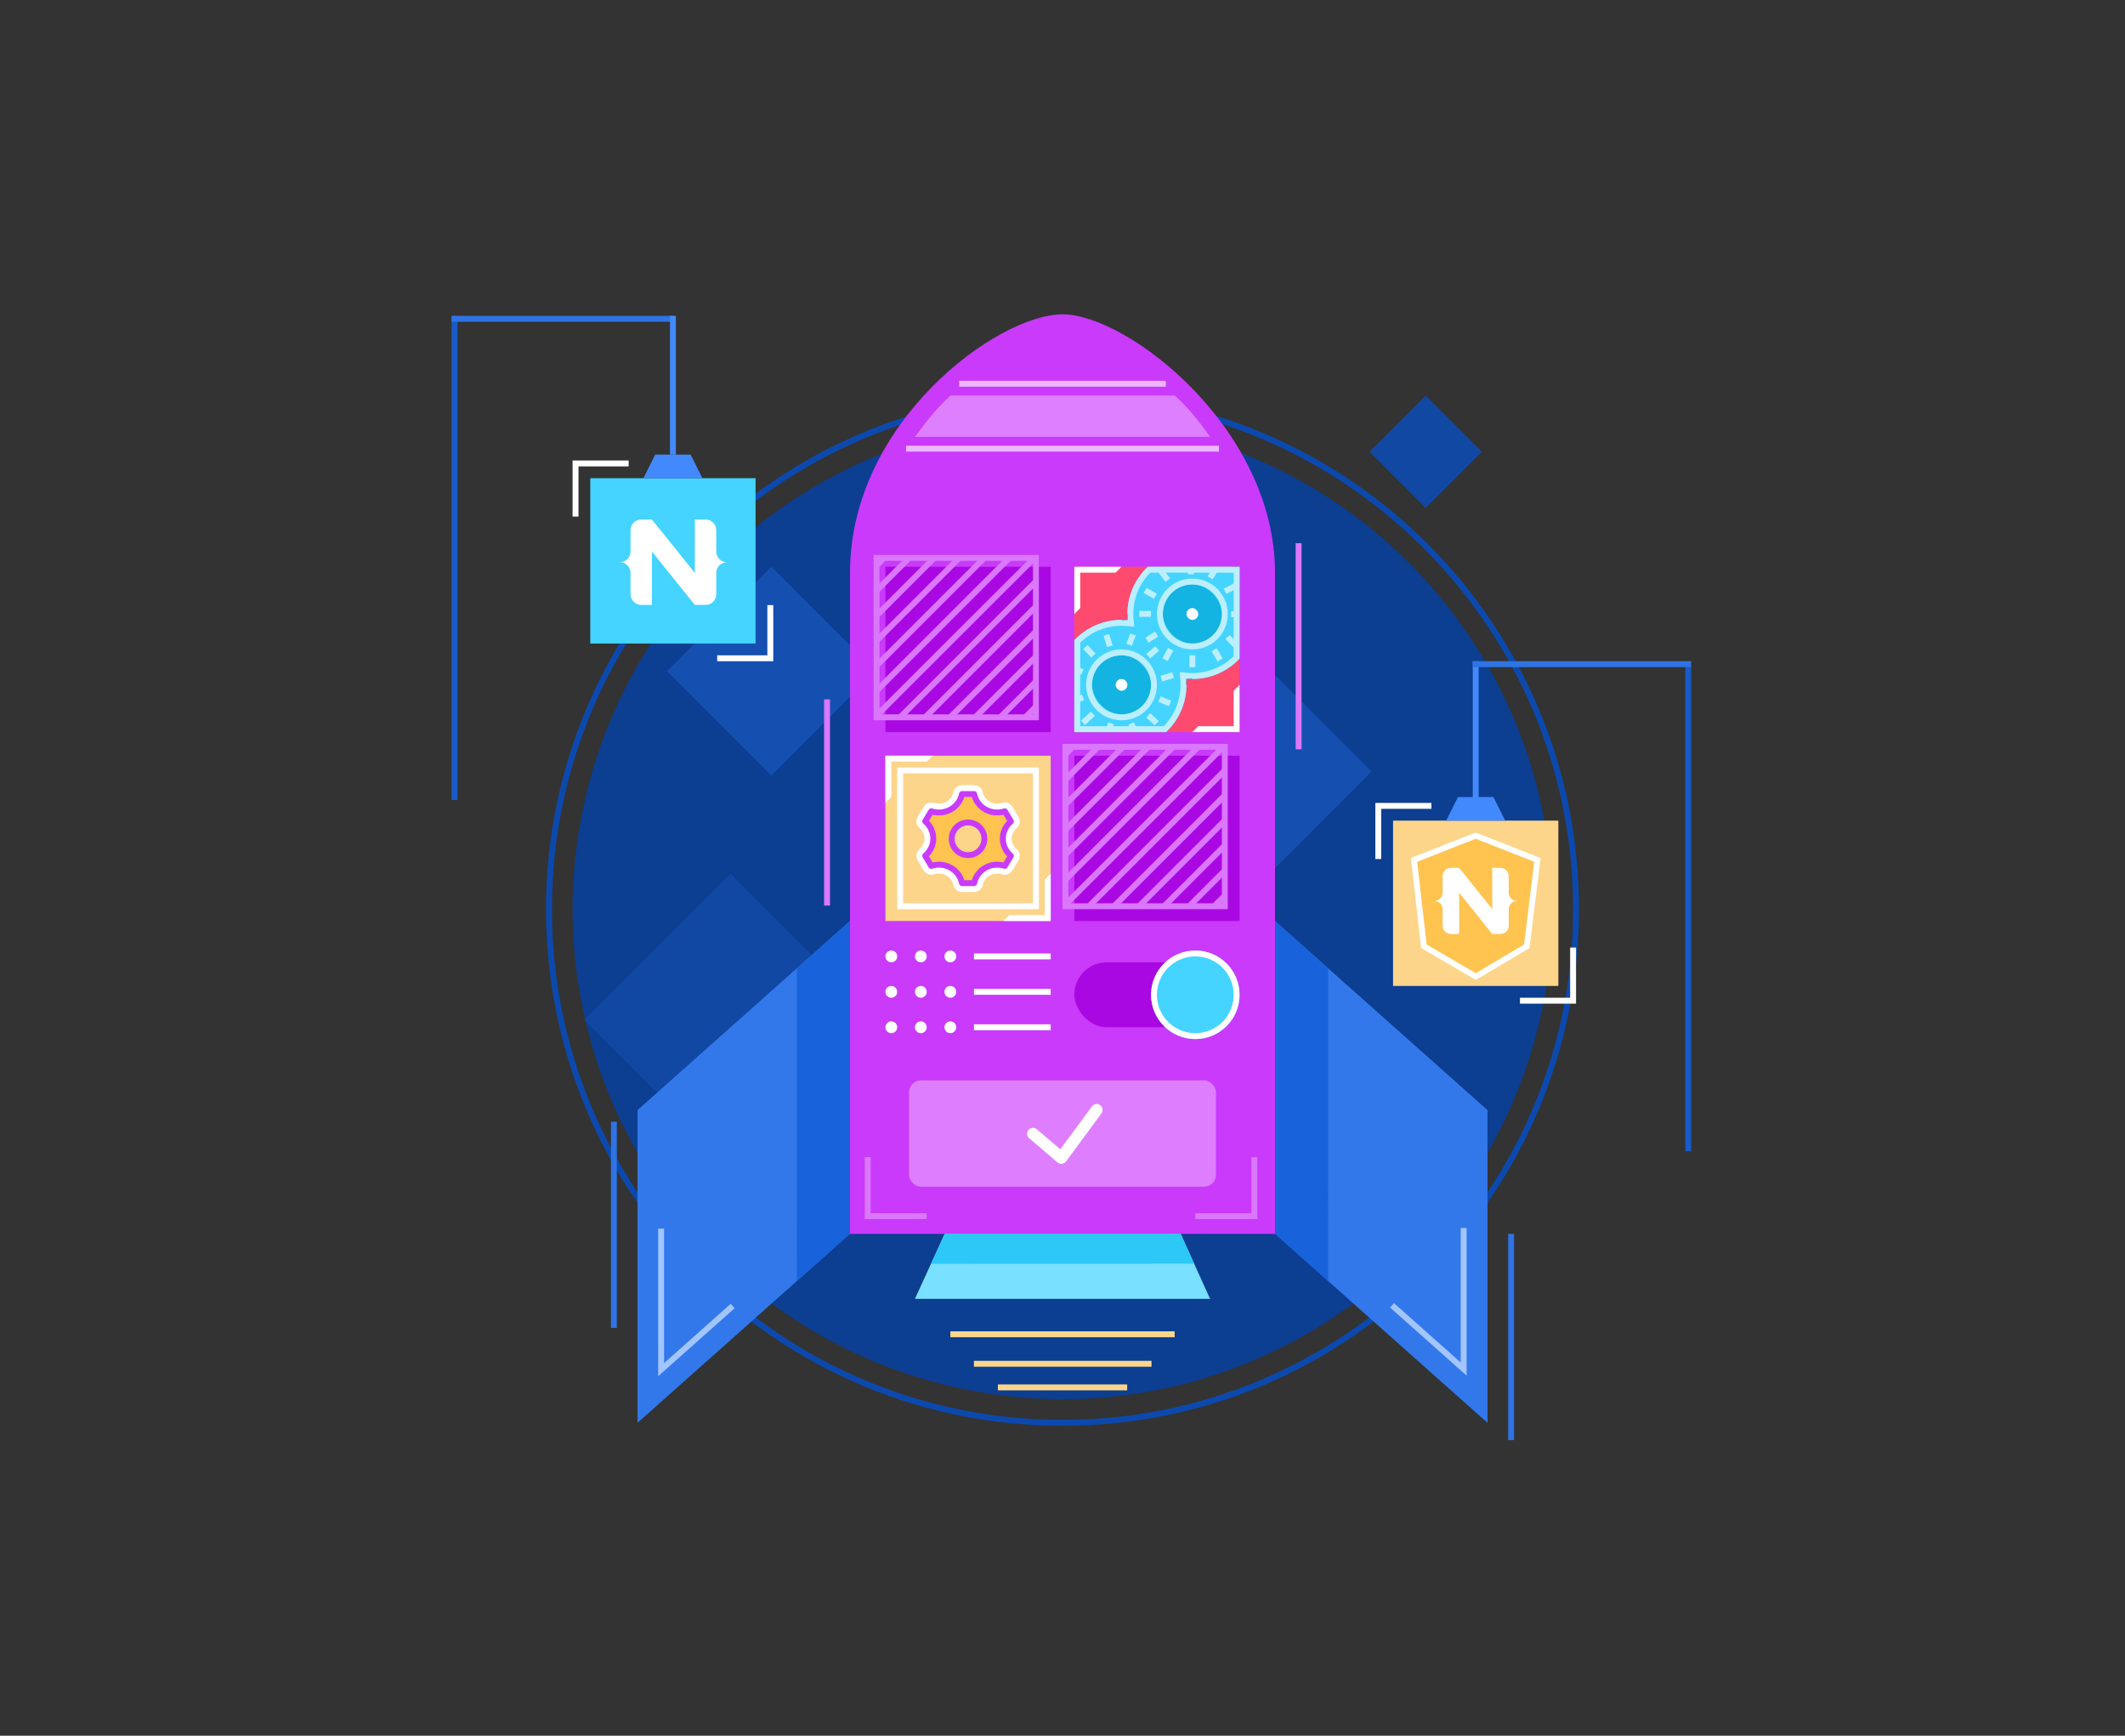 <?xml version="1.0" encoding="UTF-8" standalone="no"?>
<svg width="360px" height="294px" viewBox="0 0 360 294" version="1.1" xmlns="http://www.w3.org/2000/svg" xmlns:xlink="http://www.w3.org/1999/xlink">
    <rect x="0" y="0" width="360" height="294" fill="#333333" stroke="none"/>
    <!-- Generator: Sketch 50.2 (55047) - http://www.bohemiancoding.com/sketch -->
    <title>3_1_nativescript_hands_on_ui</title>
    <desc>Created with Sketch.</desc>
    <defs>
        <rect id="path-1" x="0" y="0" width="360" height="294"></rect>
    </defs>
    <g id="Page-1" stroke="none" stroke-width="1" fill="none" fill-rule="evenodd">
        <g id="nativescript_hands_on_ui">
            <mask id="mask-2" fill="white">
                <use xlink:href="#path-1"></use>
            </mask>
            <g id="Mask"></g>
            <g id="nativescript_hands_on_ui_image" transform="translate(76, 53)">
                <g id="circle_bg" transform="translate(16, 13)">
                    <circle id="circle_2" fill="#0C3E91" cx="88" cy="88" r="83"></circle>
                    <rect id="rectangle" fill="#1550B1" transform="translate(122.678, 64.678) rotate(-315) translate(-122.678, -64.678) " x="110.178" y="52.178" width="25" height="25"></rect>
                    <rect id="rectangle" fill="#1550B1" transform="translate(38.678, 47.678) rotate(-315) translate(-38.678, -47.678) " x="26.178" y="35.178" width="25" height="25"></rect>
                    <rect id="rectangle" fill="#1148A3" transform="translate(149.517, 10.517) rotate(-315) translate(-149.517, -10.517) " x="142.787" y="3.787" width="13.458" height="13.458"></rect>
                    <rect id="rectangle" fill="#1148A3" transform="translate(31.749, 106.749) rotate(-315) translate(-31.749, -106.749) " x="14.249" y="89.249" width="35" height="35"></rect>
                    <path d="M88,175.5 C39.675,175.5 0.5,136.325 0.5,88 C0.5,39.675 39.675,0.5 88,0.5 C136.325,0.5 175.5,39.675 175.5,88 C175.5,136.325 136.325,175.5 88,175.5 Z M88,174.5 C135.773,174.5 174.5,135.773 174.5,88 C174.5,40.227 135.773,1.5 88,1.5 C40.227,1.5 1.5,40.227 1.5,88 C1.5,135.773 40.227,174.5 88,174.5 Z" id="circle_1" fill="#0B49AF" fill-rule="nonzero"></path>
                </g>
                <g id="rocket" transform="translate(27, 0)">
                    <polygon id="line" fill="#2F73E4" fill-rule="nonzero" points="0.5 137 1.5 137 1.5 171.922 0.5 171.922"></polygon>
                    <polygon id="line" fill="#2F73E4" fill-rule="nonzero" points="152.5 156 153.5 156 153.5 190.922 152.5 190.922"></polygon>
                    <g id="wing" transform="translate(113, 103)">
                        <polygon id="bg" fill="#3278EB" transform="translate(18, 42.5) scale(-1, 1) translate(-18, -42.5) " points="0 32.035 36 0 36 52.978 0 85"></polygon>
                        <polygon id="shadow" fill="#1862DB" transform="translate(4.506, 30.491) scale(-1, 1) translate(-4.506, -30.491) " points="0 8.02 9.012 0 9.012 52.978 0.02 60.982"></polygon>
                        <polygon id="line" fill="#A2C5FF" fill-rule="nonzero" transform="translate(25.981, 64.504) scale(-1, 1) translate(-25.981, -64.504) " points="31.798 64.73 32.462 65.478 19.5 77.007 19.5 52 20.5 52 20.5 74.78"></polygon>
                    </g>
                    <g id="wing" transform="translate(5, 103)">
                        <polygon id="bg" fill="#3278EB" points="0 32.035 36 0 36 52.978 0 85"></polygon>
                        <polygon id="shadow" fill="#1862DB" points="26.988 8.02 36 0 36 52.978 27.007 60.982"></polygon>
                        <polygon id="line" fill="#A2C5FF" fill-rule="nonzero" points="15.798 64.837 16.462 65.584 3.5 77.114 3.5 52.106 4.5 52.106 4.5 74.886"></polygon>
                    </g>
                    <polygon id="line" fill="#DB76FF" fill-rule="nonzero" points="36.613 65.463 37.613 65.463 37.613 100.385 36.613 100.385"></polygon>
                    <polygon id="line" fill="#DB76FF" fill-rule="nonzero" points="116.5 39 117.5 39 117.5 73.922 116.5 73.922"></polygon>
                    <g id="body" transform="translate(32, 0)">
                        <path d="M9,44 C9,18.512 33.968,0.243 45,0.243 C56.032,0.243 81,19.554 81,44 C81,60.297 81,97.631 81,156 L9,156 C9,98.325 9,60.992 9,44 Z" id="bg" fill="#C93AFB"></path>
                        <polygon id="corner" fill="#DA77FD" fill-rule="nonzero" transform="translate(72.75, 148.25) scale(-1, 1) translate(-72.75, -148.25) " points="68.5 152.5 78 152.5 78 153.5 67.5 153.5 67.5 143 68.5 143"></polygon>
                        <polygon id="corner" fill="#DA77FD" fill-rule="nonzero" points="12.5 152.5 22 152.5 22 153.5 11.5 153.5 11.5 143 12.5 143"></polygon>
                        <g id="bottom_elements" transform="translate(20, 156)">
                            <path d="M14.053,26.5 L14.053,25.5 L35.955,25.5 L35.955,26.5 L14.053,26.5 Z M9.989,22.5 L9.989,21.5 L40.081,21.5 L40.081,22.5 L9.989,22.5 Z M6,17.5 L6,16.5 L44,16.5 L44,17.5 L6,17.5 Z" id="lines" fill="#FCD78A" fill-rule="nonzero"></path>
                            <polygon id="element" fill="#79E0FF" points="5.04 0 45.021 0 50 11 0 11"></polygon>
                            <polygon id="shadow" fill="#2DC8F6" points="5.04 0 45.021 0 47.303 5.042 2.717 5.07"></polygon>
                        </g>
                        <g id="button" transform="translate(19, 130)">
                            <rect id="bg" fill="#DE7EFF" x="0" y="0" width="52" height="18" rx="2"></rect>
                            <path d="M30.985,4.407 C31.313,3.962 31.939,3.867 32.383,4.195 C32.828,4.523 32.923,5.149 32.595,5.593 L26.602,13.724 C26.258,14.191 25.589,14.268 25.148,13.891 L20.351,9.795 C19.931,9.436 19.881,8.805 20.239,8.385 C20.598,7.965 21.229,7.915 21.649,8.274 L25.63,11.672 L30.985,4.407 Z" id="tick" fill="#FFFFFF" fill-rule="nonzero"></path>
                        </g>
                        <g id="switcher" transform="translate(47, 108)">
                            <rect id="bg" fill="#A908E2" x="0" y="2" width="28" height="11" rx="5.5"></rect>
                            <circle id="circle" fill="#44D4FF" cx="20.5" cy="7.5" r="7.5"></circle>
                            <path d="M20.5,14 C24.09,14 27,11.09 27,7.5 C27,3.91 24.09,1 20.5,1 C16.91,1 14,3.91 14,7.5 C14,11.09 16.91,14 20.5,14 Z M20.5,15 C16.358,15 13,11.642 13,7.5 C13,3.358 16.358,0 20.5,0 C24.642,0 28,3.358 28,7.5 C28,11.642 24.642,15 20.5,15 Z" id="stroke" fill="#FFFFFF" fill-rule="nonzero"></path>
                        </g>
                        <path d="M30,108.5 L43,108.5 L43,109.5 L30,109.5 L30,108.5 Z M30,114.5 L43,114.5 L43,115.5 L30,115.5 L30,114.5 Z M30,120.5 L43,120.5 L43,121.5 L30,121.5 L30,120.5 Z" id="lines" fill="#FFFFFF"></path>
                        <path d="M16,108 C16.552,108 17,108.448 17,109 C17,109.552 16.552,110 16,110 C15.448,110 15,109.552 15,109 C15,108.448 15.448,108 16,108 Z M16,114 C16.552,114 17,114.448 17,115 C17,115.552 16.552,116 16,116 C15.448,116 15,115.552 15,115 C15,114.448 15.448,114 16,114 Z M16,120 C16.552,120 17,120.448 17,121 C17,121.552 16.552,122 16,122 C15.448,122 15,121.552 15,121 C15,120.448 15.448,120 16,120 Z M21,108 C21.552,108 22,108.448 22,109 C22,109.552 21.552,110 21,110 C20.448,110 20,109.552 20,109 C20,108.448 20.448,108 21,108 Z M21,114 C21.552,114 22,114.448 22,115 C22,115.552 21.552,116 21,116 C20.448,116 20,115.552 20,115 C20,114.448 20.448,114 21,114 Z M21,120 C21.552,120 22,120.448 22,121 C22,121.552 21.552,122 21,122 C20.448,122 20,121.552 20,121 C20,120.448 20.448,120 21,120 Z M26,108 C26.552,108 27,108.448 27,109 C27,109.552 26.552,110 26,110 C25.448,110 25,109.552 25,109 C25,108.448 25.448,108 26,108 Z M26,114 C26.552,114 27,114.448 27,115 C27,115.552 26.552,116 26,116 C25.448,116 25,115.552 25,115 C25,114.448 25.448,114 26,114 Z M26,120 C26.552,120 27,120.448 27,121 C27,121.552 26.552,122 26,122 C25.448,122 25,121.552 25,121 C25,120.448 25.448,120 26,120 Z" id="dots" fill="#FFFFFF"></path>
                        <g id="yellow_square" transform="translate(15, 75)">
                            <rect id="bg" fill="#FCD58A" x="0" y="0" width="28" height="28"></rect>
                            <path d="M1,1 L0,1 L1,0 L1,1 Z M1,1 L7,1 L8,0 L0,0 L0,8 L1,7 L1,1 Z M1,1 L7,1 L8,0 L0,0 L0,8 L1,7 L1,1 Z" id="corner" fill="#FFFFFF" fill-rule="nonzero"></path>
                            <path d="M21,21 L20,21 L21,20 L21,21 Z M21,21 L27,21 L28,20 L20,20 L20,28 L21,27 L21,21 Z M21,21 L27,21 L28,20 L20,20 L20,28 L21,27 L21,21 Z" id="corner" fill="#FFFFFF" fill-rule="nonzero" transform="translate(24, 24) scale(-1, -1) translate(-24, -24) "></path>
                            <path d="M3,3 L3,25 L25,25 L25,3 L3,3 Z M2,2 L26,2 L26,26 L2,26 L2,2 Z" id="stroke" fill="#FFFFFF" fill-rule="nonzero"></path>
                            <g id="icon_settings" transform="translate(2, 3)">
                                <path d="M10.976,18.59 L13.026,18.59 C13.245,17.491 13.944,16.538 14.943,15.978 C15.943,15.417 17.144,15.304 18.236,15.668 L19.261,13.963 C18.39,13.23 17.89,12.167 17.89,11.049 C17.89,9.931 18.39,8.867 19.261,8.134 L18.236,6.415 C17.144,6.779 15.943,6.665 14.943,6.105 C13.944,5.544 13.245,4.591 13.026,3.493 L10.976,3.493 C10.757,4.591 10.058,5.544 9.059,6.105 C8.059,6.665 6.858,6.779 5.766,6.415 L4.741,8.119 C5.612,8.853 6.112,9.916 6.112,11.034 C6.112,12.152 5.612,13.215 4.741,13.949 L5.766,15.668 C6.858,15.304 8.059,15.417 9.059,15.978 C10.058,16.538 10.757,17.491 10.976,18.59 Z" id="settings" fill="#FFC350"></path>
                                <path d="M10.976,18.59 L13.026,18.59 C13.245,17.491 13.944,16.538 14.943,15.978 C15.943,15.417 17.144,15.304 18.236,15.668 L19.261,13.963 C18.39,13.23 17.89,12.167 17.89,11.049 C17.89,9.931 18.39,8.867 19.261,8.134 L18.236,6.415 C17.144,6.779 15.943,6.665 14.943,6.105 C13.944,5.544 13.245,4.591 13.026,3.493 L10.976,3.493 C10.757,4.591 10.058,5.544 9.059,6.105 C8.059,6.665 6.858,6.779 5.766,6.415 L4.741,8.119 C5.612,8.853 6.112,9.916 6.112,11.034 C6.112,12.152 5.612,13.215 4.741,13.949 L5.766,15.668 C6.858,15.304 8.059,15.417 9.059,15.978 C10.058,16.538 10.757,17.491 10.976,18.59 Z M10.976,20.09 C10.26,20.09 9.644,19.584 9.505,18.882 C9.372,18.217 8.944,17.633 8.325,17.286 C7.695,16.932 6.932,16.861 6.24,17.091 C5.572,17.314 4.839,17.041 4.478,16.436 L3.453,14.717 C3.076,14.086 3.213,13.275 3.775,12.801 C4.309,12.352 4.612,11.707 4.612,11.034 C4.612,10.361 4.309,9.717 3.775,9.267 C3.211,8.792 3.076,7.978 3.456,7.346 L4.481,5.642 C4.843,5.04 5.574,4.77 6.24,4.992 C6.932,5.222 7.695,5.15 8.325,4.797 C8.944,4.449 9.372,3.866 9.505,3.2 C9.644,2.498 10.26,1.993 10.976,1.993 L13.026,1.993 C13.742,1.993 14.358,2.498 14.498,3.2 C14.63,3.866 15.058,4.449 15.677,4.797 C16.308,5.15 17.07,5.222 17.762,4.992 C18.43,4.769 19.163,5.041 19.524,5.646 L20.549,7.366 C20.926,7.997 20.789,8.808 20.227,9.281 C19.693,9.731 19.39,10.375 19.39,11.049 C19.39,11.722 19.693,12.366 20.227,12.816 C20.791,13.291 20.926,14.105 20.546,14.737 L19.521,16.441 C19.159,17.043 18.428,17.313 17.762,17.091 C17.07,16.861 16.308,16.932 15.677,17.286 C15.058,17.633 14.63,18.217 14.498,18.882 C14.358,19.584 13.742,20.09 13.026,20.09 L10.976,20.09 Z" id="stroke_2" fill="#FFFFFF" fill-rule="nonzero"></path>
                                <path d="M10.976,19.09 C10.737,19.09 10.532,18.921 10.485,18.687 C10.296,17.733 9.687,16.903 8.814,16.414 C7.938,15.922 6.883,15.823 5.924,16.142 C5.702,16.216 5.457,16.126 5.337,15.924 L4.312,14.205 C4.186,13.994 4.232,13.724 4.419,13.566 C5.178,12.927 5.612,12.004 5.612,11.034 C5.612,10.064 5.178,9.141 4.419,8.502 C4.231,8.343 4.186,8.072 4.313,7.862 L5.338,6.157 C5.459,5.956 5.702,5.866 5.924,5.94 C6.883,6.26 7.938,6.16 8.814,5.669 C9.687,5.179 10.296,4.35 10.485,3.395 C10.532,3.161 10.737,2.993 10.976,2.993 L13.026,2.993 C13.265,2.993 13.47,3.161 13.517,3.395 C13.706,4.35 14.315,5.179 15.188,5.669 C16.064,6.16 17.119,6.26 18.078,5.94 C18.301,5.866 18.545,5.957 18.665,6.159 L19.69,7.878 C19.816,8.088 19.771,8.358 19.583,8.516 C18.825,9.155 18.39,10.079 18.39,11.049 C18.39,12.018 18.825,12.942 19.583,13.581 C19.771,13.739 19.816,14.011 19.69,14.221 L18.664,15.926 C18.544,16.126 18.3,16.216 18.078,16.142 C17.119,15.823 16.064,15.922 15.188,16.414 C14.315,16.903 13.706,17.733 13.517,18.687 C13.47,18.921 13.265,19.09 13.026,19.09 L10.976,19.09 Z M12.636,18.09 C12.96,17.019 13.696,16.104 14.699,15.542 C15.703,14.978 16.888,14.817 18.004,15.083 L18.624,14.053 C17.836,13.247 17.39,12.173 17.39,11.049 C17.39,9.924 17.836,8.85 18.625,8.043 L18.003,7 C16.887,7.265 15.703,7.104 14.699,6.541 C13.696,5.979 12.96,5.064 12.636,3.993 L11.366,3.993 C11.042,5.064 10.306,5.979 9.303,6.541 C8.299,7.104 7.114,7.265 5.998,7 L5.378,8.03 C6.166,8.836 6.612,9.91 6.612,11.034 C6.612,12.159 6.166,13.233 5.377,14.039 L5.999,15.082 C7.115,14.818 8.299,14.978 9.303,15.542 C10.306,16.104 11.042,17.019 11.366,18.09 L12.636,18.09 Z" id="stroke_1" fill="#C93AFB" fill-rule="nonzero"></path>
                                <circle id="circle" fill="#FCD58A" cx="12" cy="11.077" r="2.769"></circle>
                                <path d="M12,14.346 C10.194,14.346 8.731,12.882 8.731,11.077 C8.731,9.271 10.194,7.808 12,7.808 C13.806,7.808 15.269,9.271 15.269,11.077 C15.269,12.882 13.806,14.346 12,14.346 Z M12,13.346 C13.253,13.346 14.269,12.33 14.269,11.077 C14.269,9.824 13.253,8.808 12,8.808 C10.747,8.808 9.731,9.824 9.731,11.077 C9.731,12.33 10.747,13.346 12,13.346 Z" id="stroke" fill="#C93AFB" fill-rule="nonzero"></path>
                            </g>
                        </g>
                        <g id="red_blue_square" transform="translate(46, 43)">
                            <rect id="bg" fill="#FF4A70" x="1" y="0" width="28" height="28"></rect>
                            <path d="M10.046,9.049 C10.014,8.706 9.997,8.358 9.997,8.006 C9.997,4.851 11.326,2.006 13.454,0 C14.743,0.002 19.925,0.004 28.999,0.005 C29.002,7.127 28.998,12.314 28.989,15.565 C26.984,17.684 24.145,19.006 20.997,19.006 C20.645,19.006 20.296,18.99 19.951,18.957 C19.983,19.3 20,19.648 20,20 C20,23.155 18.672,26 16.543,28.006 C15.254,28.004 10.073,28.002 0.998,28.001 C0.996,20.879 0.999,15.692 1.008,12.442 C3.013,10.322 5.852,9 9,9 C9.353,9 9.702,9.017 10.046,9.049 Z" id="bg" fill="#44D4FF"></path>
                            <path d="M1.998,27.001 C9.715,27.003 14.427,27.004 16.136,27.006 C17.957,25.152 19,22.66 19,20 C19,19.681 18.985,19.365 18.956,19.051 L18.842,17.848 L20.045,17.961 C20.36,17.991 20.678,18.006 20.997,18.006 C23.652,18.006 26.138,16.968 27.99,15.155 C27.998,12.048 28.001,7.331 27.999,1.005 C20.283,1.004 15.571,1.002 13.861,1.001 C12.04,2.854 10.997,5.346 10.997,8.006 C10.997,8.325 11.012,8.641 11.042,8.955 L11.155,10.158 L9.952,10.045 C9.637,10.015 9.32,10 9,10 C6.346,10 3.86,11.038 2.007,12.852 C1.999,15.958 1.996,20.675 1.998,27.001 Z M13.454,0 C14.743,0.002 19.925,0.004 28.999,0.005 C29.002,7.127 28.998,12.314 28.989,15.565 C26.984,17.684 24.145,19.006 20.997,19.006 C20.955,18.958 20.951,18.911 20.947,18.863 L19.951,18.957 L19.857,19.953 C19.905,19.957 19.952,19.961 20,19.965 C20,23.155 18.672,26 16.543,28.006 C15.254,28.004 10.073,28.002 0.998,28.001 C0.996,20.879 0.999,15.692 1.008,12.442 C3.013,10.322 5.852,9 9,9 C9.042,9.048 9.046,9.095 9.051,9.143 L10.046,9.049 L10.14,8.054 C10.093,8.049 10.045,8.045 9.998,8.041 C9.997,4.851 11.326,2.006 13.454,0 Z" id="stroke" fill="#BBEFFF" fill-rule="nonzero"></path>
                            <g id="circle_2" transform="translate(15, 2)">
                                <rect id="circle" fill="#13B3E2" x="1" y="1" width="10" height="10" rx="5"></rect>
                                <path d="M6,1 C3.239,1 1,3.239 1,6 C1,8.761 3.239,11 6,11 C8.761,11 11,8.761 11,6 C11,3.239 8.761,1 6,1 Z M6,0 C9.314,0 12,2.686 12,6 C12,9.314 9.314,12 6,12 C2.686,12 0,9.314 0,6 C0,2.686 2.686,0 6,0 Z" id="stroke" fill="#BBEFFF" fill-rule="nonzero"></path>
                                <rect id="white_circle" fill="#FFFFFF" x="5" y="5" width="2" height="2" rx="1"></rect>
                            </g>
                            <g id="circle_1" transform="translate(3, 14)">
                                <rect id="circle" fill="#13B3E2" x="1" y="1" width="10" height="10" rx="5"></rect>
                                <path d="M6,1 C3.239,1 1,3.239 1,6 C1,8.761 3.239,11 6,11 C8.761,11 11,8.761 11,6 C11,3.239 8.761,1 6,1 Z M6,0 C9.314,0 12,2.686 12,6 C12,9.314 9.314,12 6,12 C2.686,12 0,9.314 0,6 C0,2.686 2.686,0 6,0 Z" id="stroke" fill="#BBEFFF" fill-rule="nonzero"></path>
                                <rect id="white_circle" fill="#FFFFFF" x="5" y="5" width="2" height="2" rx="1"></rect>
                            </g>
                            <g id="lines" transform="translate(1, 0)" fill="#BBEFFF" fill-rule="nonzero">
                                <path d="M12.987,7.491 L12.987,8.491 L10.998,8.491 L10.998,7.491 L12.987,7.491 Z M19.501,15.005 L20.501,15.005 L20.501,17.012 L19.501,17.012 L19.501,15.005 Z M13.696,10.986 L14.221,11.837 L12.574,12.855 L12.048,12.004 L13.696,10.986 Z M15.88,13.737 L16.761,14.211 L15.814,15.972 L14.933,15.499 L15.88,13.737 Z M12.854,15.528 L12.199,14.772 L13.712,13.464 L14.366,14.22 L12.854,15.528 Z M3.597,14.685 L2.87,15.372 L1.514,13.936 L2.241,13.25 L3.597,14.685 Z M6.491,13.327 L5.532,13.61 L4.964,11.689 L5.923,11.405 L6.491,13.327 Z M9.739,13.392 L8.808,13.027 L9.49,11.289 L10.421,11.655 L9.739,13.392 Z M12.177,25.526 L12.856,24.792 L14.296,26.123 L13.617,26.857 L12.177,25.526 Z M14.242,22.874 L14.627,21.951 L16.415,22.696 L16.03,23.619 L14.242,22.874 Z M14.897,19.43 L14.606,18.473 L16.585,17.871 L16.876,18.828 L14.897,19.43 Z M2.802,24.543 L3.477,25.28 L1.814,26.801 L1.139,26.063 L2.802,24.543 Z M1.315,21.65 L1.667,22.586 L0.629,22.976 L0.277,22.04 L1.315,21.65 Z M1.556,17.371 L1.171,18.294 L0.261,17.915 L0.645,16.992 L1.556,17.371 Z M5.737,26.371 L6.692,26.666 L6.458,27.422 L5.503,27.126 L5.737,26.371 Z M9.196,26.685 L10.139,26.351 L10.422,27.148 L9.479,27.483 L9.196,26.685 Z M23.261,14.301 L24.125,13.798 L25.131,15.527 L24.266,16.03 L23.261,14.301 Z M25.603,12.232 L26.328,11.543 L27.862,13.155 L27.138,13.845 L25.603,12.232 Z M13.984,4.56 L13.487,5.428 L11.751,4.434 L12.249,3.566 L13.984,4.56 Z M16.226,1.958 L15.423,2.554 L14.211,0.921 L15.014,0.326 L16.226,1.958 Z M25.77,4.603 L25.304,3.719 L27.087,2.78 L27.553,3.664 L25.77,4.603 Z M23.441,2.136 L22.584,1.621 L23.388,0.284 L24.245,0.799 L23.441,2.136 Z M20.248,1.289 L19.248,1.289 L19.248,0.543 L20.248,0.543 L20.248,1.289 Z M26.575,8.53 L26.575,7.53 L27.298,7.53 L27.298,8.53 L26.575,8.53 Z"></path>
                            </g>
                            <path d="M1,1 L2,0 L2,1 L1,1 Z M8,1 L9,0 L1,0 L1,8 L2,7 L2,1 L8,1 Z M2,0 L1,1 L2,1 L2,0 Z M8,1 L9,0 L1,0 L1,8 L2,7 L2,1 L8,1 Z" id="corner" fill="#FFFFFF" fill-rule="nonzero"></path>
                            <path d="M21,21 L22,20 L22,21 L21,21 Z M28,21 L29,20 L21,20 L21,28 L22,27 L22,21 L28,21 Z M22,20 L21,21 L22,21 L22,20 Z M28,21 L29,20 L21,20 L21,28 L22,27 L22,21 L28,21 Z" id="corner" fill="#FFFFFF" fill-rule="nonzero" transform="translate(25, 24) scale(-1, -1) translate(-25, -24) "></path>
                        </g>
                        <rect id="bg" fill="#A908E2" x="47" y="75" width="28" height="28"></rect>
                        <g id="place_2" transform="translate(32, 60)" fill="#DA77FD" fill-rule="nonzero">
                            <path d="M14,14 L14,40 L40,40 L40,14 L14,14 Z M13,13 L41,13 L41,41 L13,41 L13,13 Z" id="frame"></path>
                            <g id="lines" transform="translate(27.224, 27.224) rotate(-315) translate(-27.224, -27.224) translate(8.724, 8.224)">
                                <polygon id="Path-3" points="26.5 8.735 27.5 8.735 27.5 29.255 26.5 29.255"></polygon>
                                <polygon id="Path-3" points="23.5 5.7 24.5 5.7 24.5 32.199 23.5 32.199"></polygon>
                                <polygon id="Path-3" points="20.5 2.777 21.5 2.777 21.5 35.237 20.5 35.237"></polygon>
                                <polygon id="Path-3" points="17.5 -0 18.5 0 18.475 37.628 17.475 37.628"></polygon>
                                <polygon id="Path-3" points="36.5 17.702 36.5 20.222 35.5 20.222 35.5 17.702"></polygon>
                                <polygon id="Path-3" points="32.5 14.84 33.5 14.84 33.5 23.198 32.5 23.198"></polygon>
                                <polygon id="Path-3" points="29.5 11.761 30.5 11.761 30.5 26.22 29.5 26.22"></polygon>
                                <polygon id="Path-3" points="11.5 6.144 12.5 6.144 12.5 31.842 11.5 31.842"></polygon>
                                <polygon id="Path-3" points="14.5 3.1 15.5 3.1 15.5 34.989 14.5 34.989"></polygon>
                                <polygon id="Path-3" points="5.5 12.02 6.5 12.02 6.5 25.854 5.5 25.854"></polygon>
                                <polygon id="Path-3" points="8.5 9.145 9.5 9.145 9.5 28.887 8.5 28.887"></polygon>
                                <polygon id="Path-3" points="2.5 15.11 3.5 15.11 3.5 22.923 2.5 22.923"></polygon>
                                <polygon id="Path-3" points="-0.5 18.108 0.5 18.108 0.5 19.955 -0.5 19.955"></polygon>
                            </g>
                        </g>
                        <rect id="bg" fill="#A908E2" x="15" y="43" width="28" height="28"></rect>
                        <g id="place_1" transform="translate(0, 28)" fill="#DA77FD" fill-rule="nonzero">
                            <path d="M14,14 L14,40 L40,40 L40,14 L14,14 Z M13,13 L41,13 L41,41 L13,41 L13,13 Z" id="frame"></path>
                            <g id="lines" transform="translate(27.224, 27.224) rotate(-315) translate(-27.224, -27.224) translate(8.724, 8.224)">
                                <polygon id="Path-3" points="26.5 8.735 27.5 8.735 27.5 29.255 26.5 29.255"></polygon>
                                <polygon id="Path-3" points="23.5 5.7 24.5 5.7 24.5 32.199 23.5 32.199"></polygon>
                                <polygon id="Path-3" points="20.5 2.777 21.5 2.777 21.5 35.237 20.5 35.237"></polygon>
                                <polygon id="Path-3" points="17.5 -0 18.5 0 18.475 37.628 17.475 37.628"></polygon>
                                <polygon id="Path-3" points="35.5 17.702 36.5 17.702 36.5 20.222 35.5 20.222"></polygon>
                                <polygon id="Path-3" points="32.5 14.84 33.5 14.84 33.5 23.198 32.5 23.198"></polygon>
                                <polygon id="Path-3" points="29.5 11.761 30.5 11.761 30.5 26.22 29.5 26.22"></polygon>
                                <polygon id="Path-3" points="11.5 6.144 12.5 6.144 12.5 31.842 11.5 31.842"></polygon>
                                <polygon id="Path-3" points="14.5 3.1 15.5 3.1 15.5 34.989 14.5 34.989"></polygon>
                                <polygon id="Path-3" points="5.5 12.02 6.5 12.02 6.5 25.854 5.5 25.854"></polygon>
                                <polygon id="Path-3" points="8.5 9.145 9.5 9.145 9.5 28.887 8.5 28.887"></polygon>
                                <polygon id="Path-3" points="2.5 15.11 3.5 15.11 3.5 22.923 2.5 22.923"></polygon>
                                <polygon id="Path-3" points="-0.5 18.108 0.5 18.108 0.5 19.955 -0.5 19.955"></polygon>
                            </g>
                        </g>
                        <g id="top_elements" transform="translate(18, 11)">
                            <polygon id="line" fill="#ECB7FF" fill-rule="nonzero" points="0.497 12.5 0.497 11.5 53.507 11.5 53.507 12.5"></polygon>
                            <path d="M8.05,3 C15.138,3 27.793,3 46.014,3 C47.972,4.732 49.967,7.065 52,10 C24.004,10 7.337,10 2,10 C4.282,6.906 5.977,4.804 8.05,3 Z" id="element" fill="#DE7FFF"></path>
                            <polygon id="line" fill="#ECB7FF" fill-rule="nonzero" points="9.497 1.5 9.497 0.5 44.507 0.5 44.507 1.5"></polygon>
                        </g>
                    </g>
                </g>
                <g id="side_element" transform="translate(157, 58)">
                    <rect id="square" fill="#FCD58A" x="3" y="28" width="28" height="28"></rect>
                    <polygon id="element" fill="#4389FE" points="14 24 19.999 24 22 28 12 28"></polygon>
                    <polygon id="line" fill="#4389FE" fill-rule="nonzero" points="17.5 24.5 16.5 24.5 16.5 1 17.5 1"></polygon>
                    <polygon id="line" fill="#185AC8" fill-rule="nonzero" points="52.5 2 53.5 2 53.5 84 52.5 84"></polygon>
                    <polygon id="line" fill="#2F73E4" fill-rule="nonzero" points="16.5 2 16.5 1 53.5 1 53.5 2"></polygon>
                    <polygon id="corner" fill="#FFFFFF" fill-rule="nonzero" points="1 26 1 34.5 0 34.5 0 25 9.5 25 9.5 26"></polygon>
                    <polygon id="corner" fill="#FFFFFF" fill-rule="nonzero" transform="translate(29.25, 54.25) scale(-1, -1) translate(-29.25, -54.25) " points="25.5 50.5 25.5 59 24.5 59 24.5 49.5 34 49.5 34 50.5"></polygon>
                    <polygon id="shield" fill="#FFC350" points="6 34.322 17 30 28 34.322 26.127 49.588 17.019 55 7.754 49.588"></polygon>
                    <path d="M8.69,48.977 L17.014,53.839 L25.194,48.979 L26.913,34.969 L17,31.074 L7.081,34.971 L8.69,48.977 Z M6,34.322 L17,30 L28,34.322 L26.127,49.588 L17.019,55 L7.754,49.588 L6,34.322 Z" id="border" fill="#FFFFFF" fill-rule="nonzero"></path>
                    <path d="M22.598,40.201 L22.598,37.399 C22.589,37.002 22.453,36.672 22.19,36.408 C21.926,36.144 21.595,36.008 21.199,36 L19.801,36 L19.801,42.999 L14.199,36 L12.801,36 C12.404,36.008 12.074,36.144 11.81,36.408 C11.546,36.672 11.411,37.002 11.402,37.399 L11.402,40.201 C11.391,40.598 11.254,40.927 10.99,41.19 C10.726,41.452 10.396,41.589 10,41.6 C10.396,41.611 10.726,41.748 10.99,42.01 C11.254,42.273 11.391,42.602 11.402,42.999 L11.402,45.801 C11.411,46.197 11.546,46.528 11.81,46.792 C12.074,47.055 12.404,47.191 12.801,47.2 L14.199,47.2 L14.199,40.201 L19.801,47.2 L21.199,47.2 C21.595,47.192 21.926,47.055 22.19,46.792 C22.453,46.528 22.589,46.197 22.598,45.801 L22.598,42.999 C22.609,42.602 22.746,42.273 23.01,42.01 C23.274,41.748 23.604,41.611 24,41.6 C23.604,41.589 23.274,41.452 23.01,41.19 C22.746,40.927 22.609,40.598 22.598,40.201 Z" id="Path" fill="#FFFFFF"></path>
                </g>
                <g id="side_element">
                    <rect id="square" fill="#44D4FF" x="24" y="28" width="28" height="28"></rect>
                    <polygon id="element" fill="#4389FE" points="35 24 40.999 24 43 28 33 28"></polygon>
                    <polygon id="corner" fill="#FFFFFF" fill-rule="nonzero" points="22 26 22 34.5 21 34.5 21 25 30.5 25 30.5 26"></polygon>
                    <polygon id="corner" fill="#FFFFFF" fill-rule="nonzero" transform="translate(50.25, 54.25) scale(-1, -1) translate(-50.25, -54.25) " points="46.5 50.5 46.5 59 45.5 59 45.5 49.5 55 49.5 55 50.5"></polygon>
                    <path d="M45.876,41.702 C45.533,41.363 45.355,40.937 45.341,40.425 L45.341,36.807 C45.33,36.294 45.154,35.868 44.812,35.527 C44.469,35.186 44.041,35.011 43.527,35 L41.713,35 L41.713,44.038 L34.447,35 L32.633,35 C32.119,35.011 31.69,35.186 31.348,35.527 C31.006,35.868 30.83,36.294 30.819,36.806 L30.819,40.425 C30.805,40.937 30.627,41.363 30.284,41.702 C29.942,42.041 29.514,42.217 29,42.231 C29.514,42.246 29.942,42.422 30.284,42.761 C30.627,43.1 30.805,43.526 30.819,44.038 L30.819,47.656 C30.83,48.168 31.006,48.595 31.348,48.935 C31.691,49.276 32.119,49.452 32.633,49.463 L34.447,49.463 L34.447,40.425 L41.713,49.463 L43.527,49.463 C44.041,49.452 44.47,49.276 44.812,48.936 C45.154,48.595 45.33,48.168 45.341,47.656 L45.341,44.038 C45.355,43.526 45.533,43.1 45.876,42.761 C46.218,42.422 46.646,42.246 47.16,42.231 C46.646,42.217 46.218,42.041 45.876,41.702 L45.876,41.702 Z" id="Path" fill="#FFFFFF"></path>
                    <polygon id="line" fill="#185AC8" fill-rule="nonzero" points="0.5 0.5 1.5 0.5 1.5 82.5 0.5 82.5"></polygon>
                    <polygon id="line" fill="#2F73E4" fill-rule="nonzero" points="0.5 1.5 0.5 0.5 38 0.5 38 1.5"></polygon>
                    <polygon id="line" fill="#4389FE" fill-rule="nonzero" points="38.5 24 37.5 24 37.5 0.5 38.5 0.5"></polygon>
                </g>
            </g>
        </g>
    </g>
</svg>